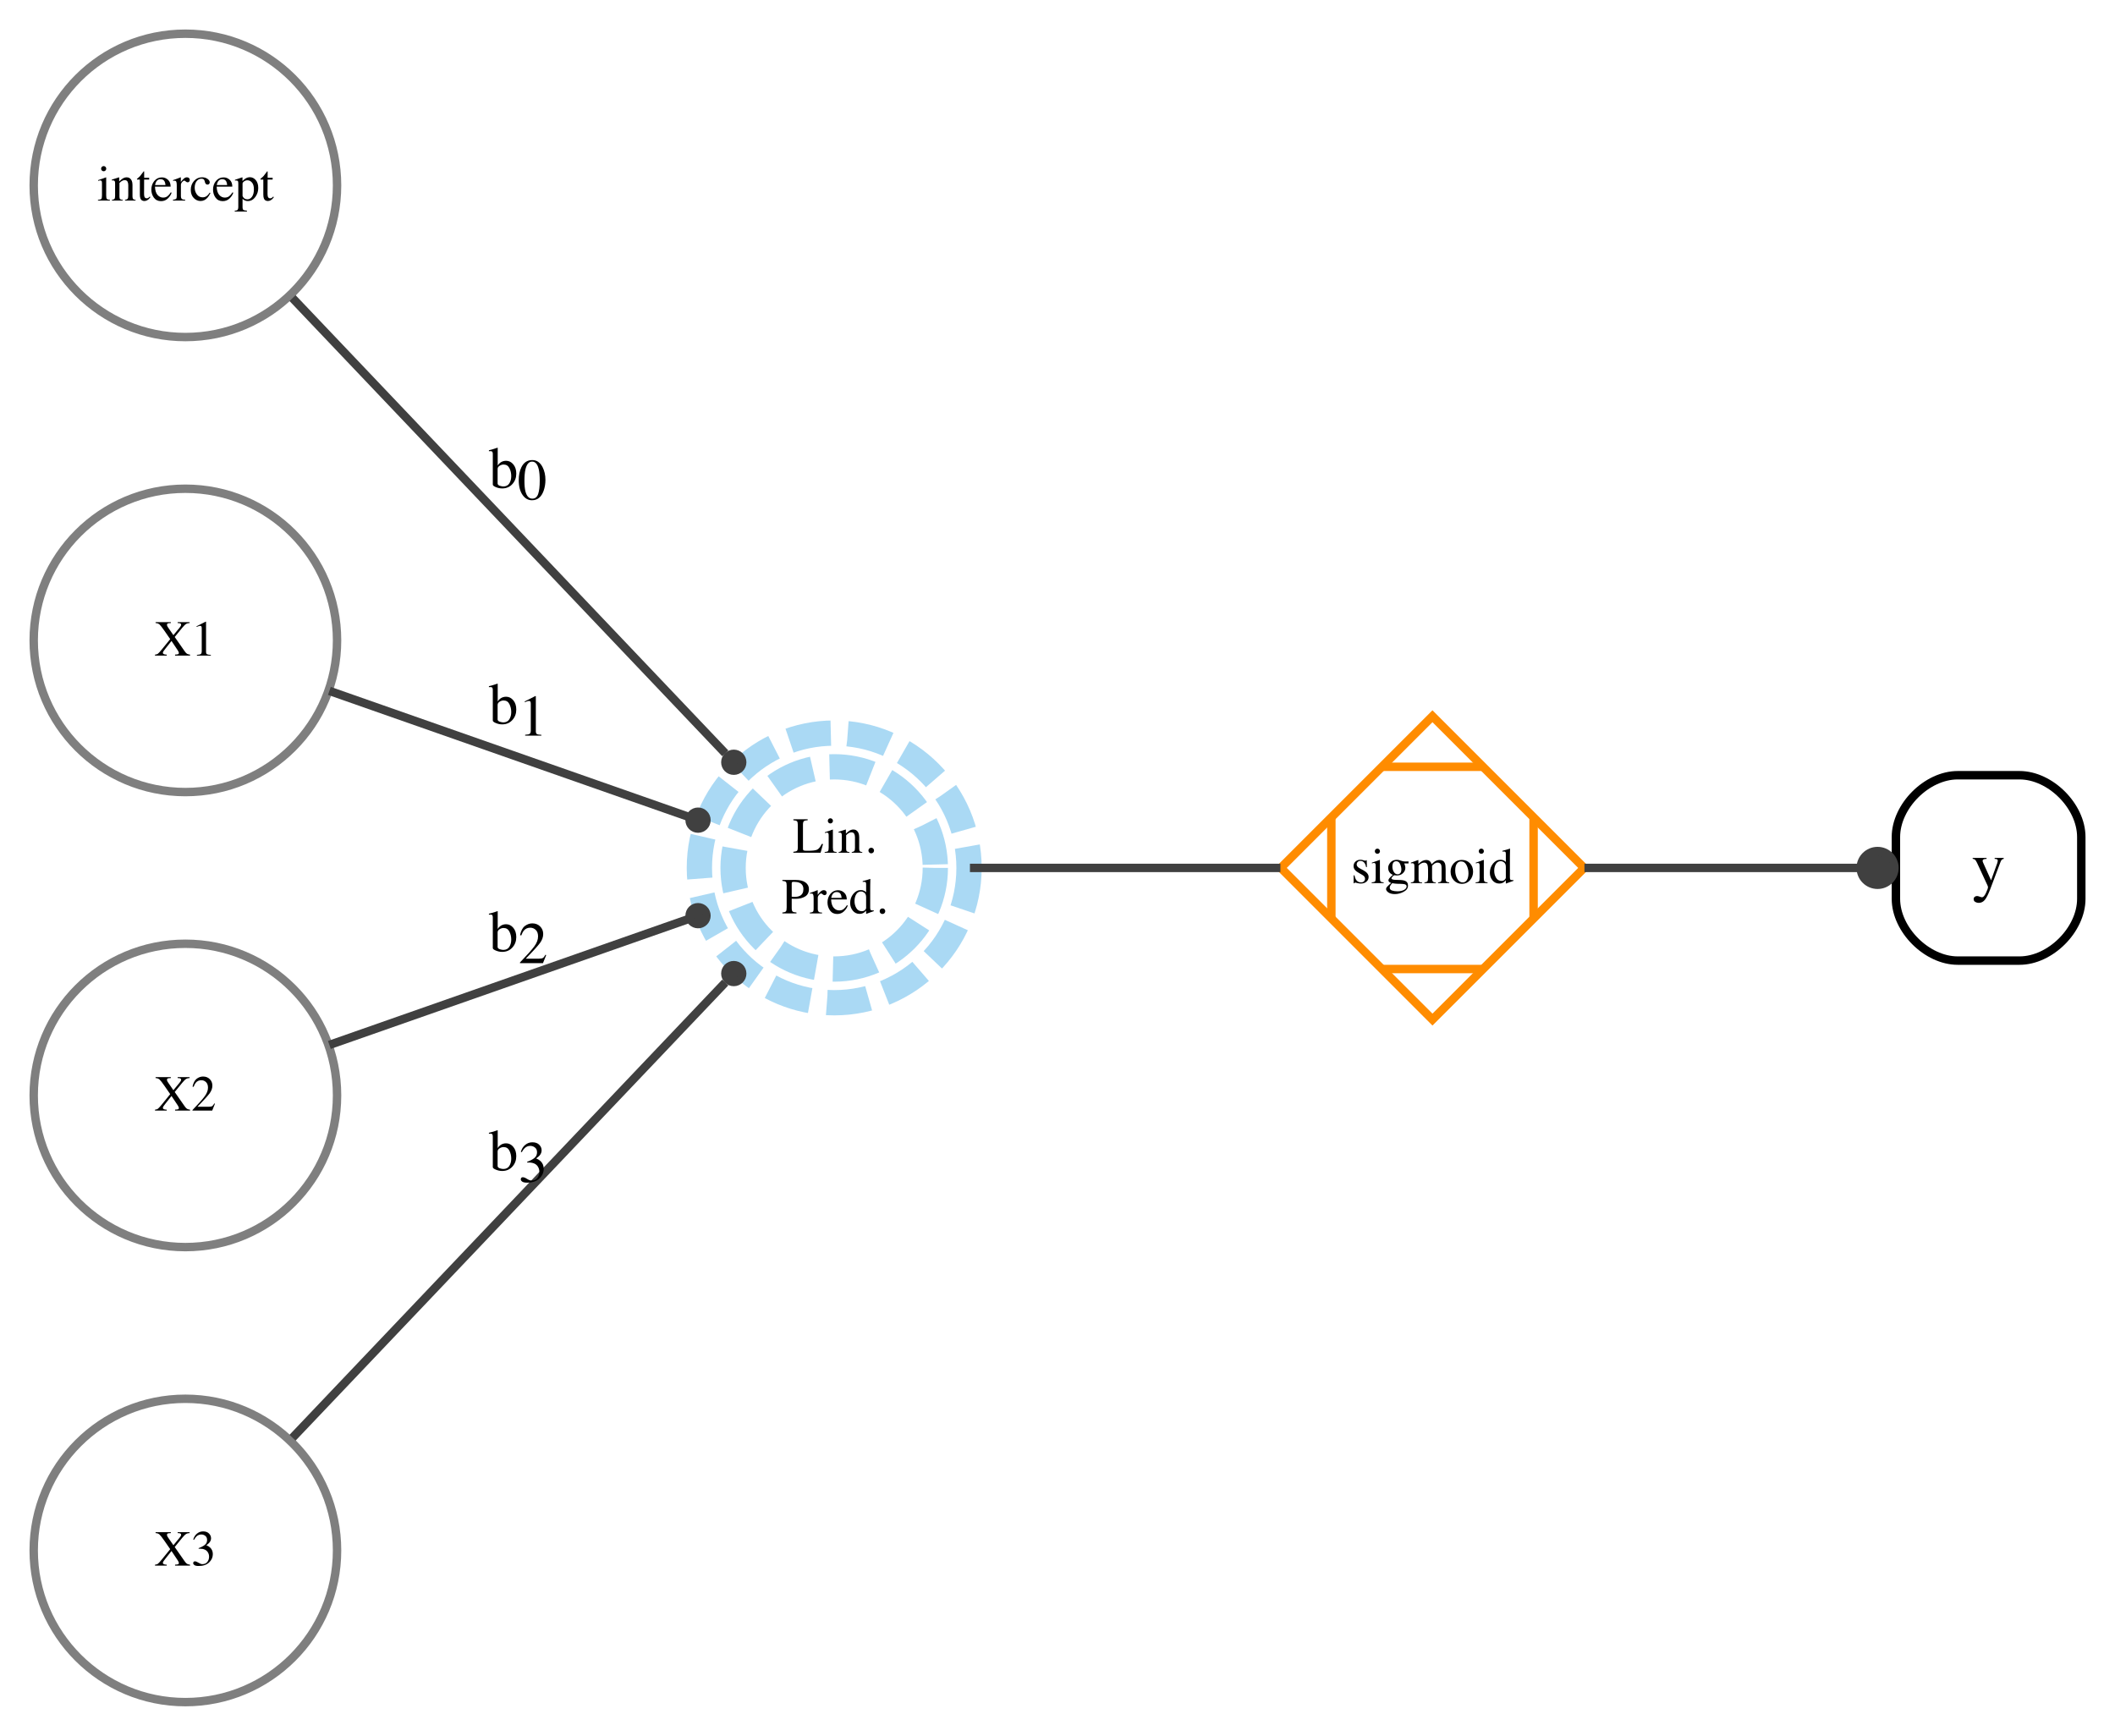 <?xml version="1.0" encoding="UTF-8"?>
<svg xmlns="http://www.w3.org/2000/svg" xmlns:xlink="http://www.w3.org/1999/xlink" width="251pt" height="206pt" viewBox="0 0 251 206" version="1.1">
<g id="surface41">
<path style="fill:none;stroke-width:1;stroke-linecap:butt;stroke-linejoin:miter;stroke:rgb(49.804%,49.804%,49.804%);stroke-opacity:1;stroke-miterlimit:4;" d="M 36 -180 C 36 -170.059 27.941 -162 18 -162 C 8.059 -162 0 -170.059 0 -180 C 0 -189.941 8.059 -198 18 -198 C 27.941 -198 36 -189.941 36 -180 Z M 36 -180 " transform="matrix(1,0,0,1,4,202)"/>
<path style=" stroke:none;fill-rule:nonzero;fill:rgb(0%,0%,0%);fill-opacity:1;" d="M 12 20.02 C 12 19.934 12.031 19.863 12.086 19.801 C 12.145 19.742 12.219 19.711 12.305 19.711 C 12.391 19.711 12.461 19.742 12.52 19.801 C 12.578 19.859 12.609 19.934 12.609 20.02 C 12.609 20.102 12.578 20.176 12.52 20.234 C 12.461 20.293 12.391 20.324 12.305 20.324 C 12.219 20.324 12.148 20.293 12.086 20.234 C 12.027 20.176 12 20.102 12 20.02 Z M 11.625 23.719 C 11.836 23.699 11.965 23.664 12.02 23.613 C 12.074 23.559 12.102 23.418 12.102 23.191 L 12.102 21.793 C 12.102 21.668 12.094 21.578 12.078 21.531 C 12.047 21.449 11.984 21.41 11.891 21.41 C 11.871 21.41 11.848 21.41 11.828 21.418 C 11.809 21.422 11.75 21.434 11.652 21.465 L 11.652 21.371 L 11.777 21.332 C 12.117 21.219 12.359 21.137 12.492 21.078 C 12.547 21.055 12.582 21.043 12.598 21.043 C 12.602 21.059 12.602 21.074 12.602 21.09 L 12.602 23.191 C 12.602 23.414 12.629 23.555 12.684 23.609 C 12.738 23.668 12.859 23.703 13.047 23.719 L 13.047 23.801 L 11.625 23.801 Z M 13.285 23.719 C 13.422 23.699 13.52 23.668 13.574 23.613 C 13.629 23.562 13.66 23.449 13.66 23.27 L 13.66 21.781 C 13.66 21.656 13.648 21.57 13.625 21.52 C 13.586 21.445 13.512 21.406 13.395 21.406 C 13.379 21.406 13.359 21.41 13.34 21.41 C 13.324 21.41 13.301 21.414 13.273 21.418 L 13.273 21.316 C 13.352 21.293 13.543 21.23 13.84 21.137 L 14.117 21.043 C 14.129 21.043 14.137 21.051 14.141 21.059 C 14.145 21.066 14.145 21.082 14.145 21.098 L 14.145 21.531 C 14.324 21.363 14.465 21.246 14.566 21.184 C 14.719 21.09 14.879 21.043 15.043 21.043 C 15.176 21.043 15.297 21.078 15.406 21.156 C 15.617 21.305 15.723 21.566 15.723 21.949 L 15.723 23.316 C 15.723 23.457 15.75 23.559 15.809 23.621 C 15.863 23.684 15.957 23.715 16.09 23.719 L 16.09 23.801 L 14.84 23.801 L 14.84 23.719 C 14.98 23.699 15.082 23.66 15.137 23.602 C 15.195 23.543 15.223 23.41 15.223 23.211 L 15.223 21.961 C 15.223 21.793 15.191 21.652 15.129 21.543 C 15.066 21.434 14.953 21.379 14.785 21.379 C 14.668 21.379 14.551 21.418 14.434 21.496 C 14.367 21.539 14.281 21.613 14.176 21.719 L 14.176 23.359 C 14.176 23.5 14.207 23.594 14.27 23.641 C 14.332 23.688 14.43 23.715 14.566 23.719 L 14.566 23.801 L 13.285 23.801 Z M 17.703 21.098 L 17.703 21.309 L 17.105 21.309 L 17.098 22.996 C 17.098 23.145 17.113 23.258 17.137 23.336 C 17.184 23.469 17.277 23.535 17.41 23.535 C 17.48 23.535 17.543 23.52 17.594 23.488 C 17.645 23.453 17.707 23.402 17.773 23.328 L 17.848 23.395 L 17.785 23.48 C 17.684 23.617 17.574 23.715 17.461 23.77 C 17.348 23.828 17.238 23.855 17.133 23.855 C 16.902 23.855 16.746 23.754 16.664 23.551 C 16.621 23.438 16.598 23.285 16.598 23.086 L 16.598 21.309 L 16.277 21.309 C 16.27 21.305 16.262 21.301 16.258 21.293 C 16.254 21.285 16.25 21.277 16.25 21.27 C 16.25 21.25 16.254 21.234 16.262 21.223 C 16.27 21.215 16.301 21.188 16.348 21.148 C 16.48 21.039 16.578 20.949 16.637 20.879 C 16.695 20.809 16.836 20.625 17.059 20.328 C 17.082 20.328 17.098 20.332 17.102 20.336 C 17.105 20.34 17.109 20.355 17.109 20.379 L 17.109 21.098 Z M 19.219 21.051 C 19.492 21.051 19.734 21.148 19.941 21.34 C 20.148 21.527 20.25 21.801 20.25 22.148 L 18.391 22.148 C 18.41 22.602 18.516 22.934 18.699 23.137 C 18.883 23.344 19.105 23.449 19.359 23.449 C 19.562 23.449 19.734 23.395 19.875 23.289 C 20.016 23.18 20.148 23.027 20.266 22.832 L 20.367 22.867 C 20.289 23.113 20.141 23.344 19.918 23.555 C 19.699 23.766 19.43 23.871 19.113 23.871 C 18.746 23.871 18.461 23.73 18.262 23.457 C 18.062 23.18 17.961 22.859 17.961 22.496 C 17.961 22.105 18.078 21.766 18.309 21.48 C 18.543 21.195 18.844 21.051 19.219 21.051 Z M 19.047 21.266 C 18.824 21.266 18.656 21.363 18.539 21.562 C 18.477 21.668 18.43 21.801 18.402 21.961 L 19.641 21.961 C 19.617 21.766 19.582 21.621 19.527 21.523 C 19.434 21.352 19.273 21.266 19.047 21.266 Z M 20.531 23.703 C 20.711 23.688 20.828 23.656 20.887 23.609 C 20.945 23.562 20.977 23.457 20.977 23.301 L 20.977 21.98 C 20.977 21.789 20.957 21.648 20.922 21.566 C 20.887 21.484 20.82 21.441 20.723 21.441 C 20.703 21.441 20.68 21.445 20.645 21.449 C 20.613 21.453 20.582 21.461 20.543 21.469 L 20.543 21.371 C 20.656 21.332 20.77 21.293 20.887 21.254 C 21.004 21.211 21.086 21.184 21.129 21.164 C 21.227 21.129 21.328 21.086 21.434 21.039 C 21.445 21.039 21.453 21.043 21.457 21.051 C 21.461 21.062 21.461 21.082 21.461 21.113 L 21.461 21.594 C 21.586 21.422 21.707 21.285 21.824 21.188 C 21.941 21.09 22.059 21.043 22.184 21.043 C 22.285 21.043 22.367 21.07 22.43 21.129 C 22.492 21.191 22.523 21.266 22.523 21.355 C 22.523 21.434 22.5 21.504 22.449 21.559 C 22.402 21.613 22.344 21.637 22.27 21.637 C 22.195 21.637 22.121 21.605 22.047 21.535 C 21.973 21.469 21.91 21.434 21.871 21.434 C 21.801 21.434 21.715 21.488 21.617 21.598 C 21.52 21.707 21.469 21.824 21.469 21.941 L 21.469 23.262 C 21.469 23.43 21.508 23.547 21.586 23.613 C 21.664 23.676 21.793 23.707 21.973 23.703 L 21.973 23.801 L 20.531 23.801 Z M 23.996 21.039 C 24.238 21.039 24.449 21.102 24.625 21.227 C 24.801 21.352 24.891 21.492 24.891 21.641 C 24.891 21.707 24.871 21.766 24.824 21.82 C 24.777 21.879 24.711 21.906 24.617 21.906 C 24.547 21.906 24.488 21.883 24.438 21.836 C 24.387 21.789 24.348 21.719 24.324 21.629 L 24.289 21.488 C 24.262 21.387 24.219 21.312 24.156 21.27 C 24.09 21.23 24.008 21.207 23.902 21.207 C 23.68 21.207 23.492 21.305 23.336 21.5 C 23.184 21.695 23.105 21.953 23.105 22.273 C 23.105 22.57 23.191 22.832 23.359 23.066 C 23.527 23.301 23.758 23.418 24.043 23.418 C 24.246 23.418 24.43 23.355 24.586 23.223 C 24.676 23.145 24.777 23.023 24.891 22.855 L 24.973 22.906 C 24.863 23.141 24.746 23.328 24.621 23.465 C 24.387 23.727 24.113 23.855 23.801 23.855 C 23.496 23.855 23.227 23.738 22.992 23.496 C 22.758 23.254 22.641 22.93 22.641 22.52 C 22.641 22.113 22.77 21.766 23.027 21.473 C 23.281 21.184 23.605 21.039 23.996 21.039 Z M 26.539 21.051 C 26.812 21.051 27.055 21.148 27.262 21.34 C 27.469 21.527 27.57 21.801 27.57 22.148 L 25.711 22.148 C 25.73 22.602 25.836 22.934 26.02 23.137 C 26.203 23.344 26.426 23.449 26.68 23.449 C 26.883 23.449 27.055 23.395 27.195 23.289 C 27.336 23.18 27.469 23.027 27.586 22.832 L 27.688 22.867 C 27.609 23.113 27.461 23.344 27.238 23.555 C 27.02 23.766 26.75 23.871 26.434 23.871 C 26.066 23.871 25.781 23.73 25.582 23.457 C 25.383 23.18 25.281 22.859 25.281 22.496 C 25.281 22.105 25.398 21.766 25.629 21.48 C 25.863 21.195 26.164 21.051 26.539 21.051 Z M 26.367 21.266 C 26.145 21.266 25.977 21.363 25.859 21.562 C 25.797 21.668 25.75 21.801 25.723 21.961 L 26.961 21.961 C 26.938 21.766 26.902 21.621 26.848 21.523 C 26.754 21.352 26.594 21.266 26.367 21.266 Z M 28.785 23.262 C 28.836 23.395 28.914 23.492 29.012 23.559 C 29.113 23.625 29.234 23.656 29.367 23.656 C 29.578 23.656 29.762 23.551 29.91 23.344 C 30.059 23.133 30.133 22.84 30.133 22.465 C 30.133 22.105 30.055 21.836 29.902 21.66 C 29.746 21.48 29.566 21.395 29.359 21.395 C 29.215 21.395 29.086 21.438 28.965 21.527 C 28.844 21.613 28.785 21.703 28.785 21.789 Z M 27.855 25.012 C 28.039 25 28.156 24.961 28.203 24.895 C 28.254 24.828 28.281 24.723 28.281 24.582 L 28.281 21.77 C 28.281 21.621 28.262 21.523 28.227 21.48 C 28.188 21.441 28.121 21.418 28.023 21.418 C 28 21.418 27.98 21.418 27.961 21.422 C 27.941 21.426 27.914 21.426 27.883 21.434 L 27.883 21.336 L 28.16 21.246 C 28.168 21.246 28.367 21.176 28.75 21.043 C 28.758 21.043 28.766 21.047 28.77 21.059 C 28.773 21.066 28.777 21.074 28.777 21.09 L 28.777 21.484 C 28.906 21.355 29.02 21.258 29.117 21.195 C 29.293 21.086 29.473 21.031 29.66 21.031 C 29.93 21.031 30.16 21.148 30.355 21.375 C 30.551 21.605 30.648 21.918 30.648 22.316 C 30.648 22.707 30.531 23.062 30.297 23.383 C 30.062 23.699 29.77 23.859 29.414 23.859 C 29.305 23.859 29.211 23.848 29.133 23.816 C 29.008 23.777 28.891 23.703 28.785 23.594 L 28.785 24.551 C 28.785 24.746 28.82 24.871 28.883 24.914 C 28.945 24.957 29.086 24.988 29.305 25.004 L 29.305 25.105 L 27.855 25.105 Z M 32.355 21.098 L 32.355 21.309 L 31.758 21.309 L 31.75 22.996 C 31.75 23.145 31.766 23.258 31.789 23.336 C 31.836 23.469 31.93 23.535 32.062 23.535 C 32.133 23.535 32.195 23.52 32.246 23.488 C 32.297 23.453 32.359 23.402 32.426 23.328 L 32.5 23.395 L 32.438 23.48 C 32.336 23.617 32.227 23.715 32.113 23.77 C 32 23.828 31.891 23.855 31.785 23.855 C 31.555 23.855 31.398 23.754 31.316 23.551 C 31.273 23.438 31.25 23.285 31.25 23.086 L 31.25 21.309 L 30.93 21.309 C 30.922 21.305 30.914 21.301 30.91 21.293 C 30.906 21.285 30.902 21.277 30.902 21.27 C 30.902 21.25 30.906 21.234 30.914 21.223 C 30.922 21.215 30.953 21.188 31 21.148 C 31.133 21.039 31.23 20.949 31.289 20.879 C 31.348 20.809 31.488 20.625 31.711 20.328 C 31.734 20.328 31.75 20.332 31.754 20.336 C 31.758 20.34 31.762 20.355 31.762 20.379 L 31.762 21.098 Z M 11.508 19.301 "/>
<path style="fill:none;stroke-width:3;stroke-linecap:butt;stroke-linejoin:miter;stroke:rgb(33.725%,70.588%,91.373%);stroke-opacity:0.502;stroke-dasharray:5,2;stroke-miterlimit:4;" d="M 107 -99 C 107 -92.371 101.629 -87 95 -87 C 88.371 -87 83 -92.371 83 -99 C 83 -105.629 88.371 -111 95 -111 C 101.629 -111 107 -105.629 107 -99 Z M 107 -99 " transform="matrix(1,0,0,1,4,202)"/>
<path style="fill:none;stroke-width:3;stroke-linecap:butt;stroke-linejoin:miter;stroke:rgb(33.725%,70.588%,91.373%);stroke-opacity:0.502;stroke-dasharray:5,2;stroke-miterlimit:4;" d="M 111 -99 C 111 -90.164 103.836 -83 95 -83 C 86.164 -83 79 -90.164 79 -99 C 79 -107.836 86.164 -115 95 -115 C 103.836 -115 111 -107.836 111 -99 Z M 111 -99 " transform="matrix(1,0,0,1,4,202)"/>
<path style=" stroke:none;fill-rule:nonzero;fill:rgb(0%,0%,0%);fill-opacity:1;" d="M 94.152 101.09 C 94.375 101.066 94.516 101.027 94.582 100.973 C 94.648 100.918 94.68 100.777 94.68 100.551 L 94.68 97.879 C 94.68 97.668 94.648 97.527 94.586 97.461 C 94.52 97.395 94.375 97.355 94.152 97.34 L 94.152 97.23 L 95.852 97.23 L 95.852 97.34 C 95.629 97.352 95.48 97.387 95.406 97.449 C 95.332 97.512 95.293 97.641 95.293 97.84 L 95.293 100.723 C 95.293 100.789 95.305 100.84 95.328 100.879 C 95.352 100.918 95.398 100.941 95.477 100.949 C 95.52 100.957 95.566 100.961 95.617 100.961 C 95.668 100.965 95.758 100.965 95.898 100.965 C 96.43 100.965 96.789 100.922 96.977 100.832 C 97.164 100.746 97.348 100.52 97.523 100.16 L 97.676 100.16 L 97.383 101.199 L 94.152 101.199 Z M 98.242 97.418 C 98.242 97.332 98.273 97.262 98.328 97.199 C 98.387 97.141 98.461 97.109 98.547 97.109 C 98.633 97.109 98.703 97.141 98.762 97.199 C 98.82 97.258 98.852 97.332 98.852 97.418 C 98.852 97.5 98.82 97.574 98.762 97.633 C 98.703 97.691 98.633 97.723 98.547 97.723 C 98.461 97.723 98.391 97.691 98.328 97.633 C 98.27 97.574 98.242 97.5 98.242 97.418 Z M 97.867 101.117 C 98.078 101.098 98.207 101.062 98.262 101.012 C 98.316 100.957 98.344 100.816 98.344 100.59 L 98.344 99.191 C 98.344 99.066 98.336 98.977 98.32 98.93 C 98.289 98.848 98.227 98.809 98.133 98.809 C 98.113 98.809 98.09 98.809 98.07 98.816 C 98.051 98.82 97.992 98.832 97.895 98.863 L 97.895 98.77 L 98.02 98.73 C 98.359 98.617 98.602 98.535 98.734 98.477 C 98.789 98.453 98.824 98.441 98.84 98.441 C 98.844 98.457 98.844 98.473 98.844 98.488 L 98.844 100.59 C 98.844 100.812 98.871 100.953 98.926 101.008 C 98.98 101.066 99.102 101.102 99.289 101.117 L 99.289 101.199 L 97.867 101.199 Z M 99.527 101.117 C 99.664 101.098 99.762 101.066 99.816 101.012 C 99.871 100.961 99.902 100.848 99.902 100.668 L 99.902 99.18 C 99.902 99.055 99.891 98.969 99.867 98.918 C 99.828 98.844 99.754 98.805 99.637 98.805 C 99.621 98.805 99.602 98.809 99.582 98.809 C 99.566 98.809 99.543 98.812 99.516 98.816 L 99.516 98.715 C 99.594 98.691 99.785 98.629 100.082 98.535 L 100.359 98.441 C 100.371 98.441 100.379 98.449 100.383 98.457 C 100.387 98.465 100.387 98.48 100.387 98.496 L 100.387 98.93 C 100.566 98.762 100.707 98.645 100.809 98.582 C 100.961 98.488 101.121 98.441 101.285 98.441 C 101.418 98.441 101.539 98.477 101.648 98.555 C 101.859 98.703 101.965 98.965 101.965 99.348 L 101.965 100.715 C 101.965 100.855 101.992 100.957 102.051 101.02 C 102.105 101.082 102.199 101.113 102.332 101.117 L 102.332 101.199 L 101.082 101.199 L 101.082 101.117 C 101.223 101.098 101.324 101.059 101.379 101 C 101.438 100.941 101.465 100.809 101.465 100.609 L 101.465 99.359 C 101.465 99.191 101.434 99.051 101.371 98.941 C 101.309 98.832 101.195 98.777 101.027 98.777 C 100.91 98.777 100.793 98.816 100.676 98.895 C 100.609 98.938 100.523 99.012 100.418 99.117 L 100.418 100.758 C 100.418 100.898 100.449 100.992 100.512 101.039 C 100.574 101.086 100.672 101.113 100.809 101.117 L 100.809 101.199 L 99.527 101.199 Z M 103.395 101.27 C 103.301 101.27 103.223 101.238 103.16 101.172 C 103.094 101.105 103.062 101.027 103.062 100.934 C 103.062 100.844 103.094 100.766 103.16 100.699 C 103.227 100.637 103.305 100.605 103.395 100.605 C 103.488 100.605 103.566 100.637 103.629 100.699 C 103.695 100.766 103.727 100.844 103.727 100.934 C 103.727 101.027 103.695 101.105 103.633 101.172 C 103.57 101.238 103.488 101.27 103.395 101.27 Z M 94.086 96.699 "/>
<path style=" stroke:none;fill-rule:nonzero;fill:rgb(0%,0%,0%);fill-opacity:1;" d="M 95.344 105.52 C 95.344 105.152 95.188 104.898 94.871 104.762 C 94.703 104.688 94.484 104.652 94.227 104.652 C 94.102 104.652 94.027 104.664 94 104.688 C 93.973 104.711 93.957 104.766 93.957 104.852 L 93.957 106.414 C 94.062 106.426 94.133 106.43 94.168 106.434 C 94.203 106.434 94.234 106.438 94.266 106.438 C 94.539 106.438 94.758 106.398 94.914 106.32 C 95.203 106.176 95.344 105.91 95.344 105.52 Z M 92.848 108.289 C 93.074 108.27 93.219 108.223 93.273 108.152 C 93.332 108.086 93.359 107.926 93.359 107.68 L 93.359 105.078 C 93.359 104.871 93.328 104.734 93.266 104.664 C 93.203 104.598 93.062 104.559 92.848 104.539 L 92.848 104.43 L 94.43 104.43 C 94.938 104.43 95.324 104.527 95.594 104.727 C 95.863 104.922 96 105.18 96 105.504 C 96 105.914 95.852 106.207 95.551 106.391 C 95.25 106.574 94.879 106.668 94.43 106.668 C 94.363 106.668 94.281 106.664 94.18 106.664 C 94.078 106.66 94.008 106.656 93.957 106.656 L 93.957 107.75 C 93.957 107.977 93.992 108.117 94.062 108.176 C 94.133 108.234 94.285 108.273 94.523 108.289 L 94.523 108.398 L 92.848 108.398 Z M 96.113 108.301 C 96.293 108.285 96.41 108.254 96.469 108.207 C 96.527 108.16 96.559 108.055 96.559 107.898 L 96.559 106.578 C 96.559 106.387 96.539 106.246 96.504 106.164 C 96.469 106.082 96.402 106.039 96.305 106.039 C 96.285 106.039 96.262 106.043 96.227 106.047 C 96.195 106.051 96.164 106.059 96.125 106.066 L 96.125 105.969 C 96.238 105.93 96.352 105.891 96.469 105.852 C 96.586 105.809 96.668 105.781 96.711 105.762 C 96.809 105.727 96.91 105.684 97.016 105.637 C 97.027 105.637 97.035 105.641 97.039 105.648 C 97.043 105.66 97.043 105.68 97.043 105.711 L 97.043 106.191 C 97.168 106.02 97.289 105.883 97.406 105.785 C 97.523 105.688 97.641 105.641 97.766 105.641 C 97.867 105.641 97.949 105.668 98.012 105.727 C 98.074 105.789 98.105 105.863 98.105 105.953 C 98.105 106.031 98.082 106.102 98.031 106.156 C 97.984 106.211 97.926 106.234 97.852 106.234 C 97.777 106.234 97.703 106.203 97.629 106.133 C 97.555 106.066 97.492 106.031 97.453 106.031 C 97.383 106.031 97.297 106.086 97.199 106.195 C 97.102 106.305 97.051 106.422 97.051 106.539 L 97.051 107.859 C 97.051 108.027 97.09 108.145 97.168 108.211 C 97.246 108.273 97.375 108.305 97.555 108.301 L 97.555 108.398 L 96.113 108.398 Z M 99.461 105.648 C 99.734 105.648 99.977 105.746 100.184 105.938 C 100.391 106.125 100.492 106.398 100.492 106.746 L 98.633 106.746 C 98.652 107.199 98.758 107.531 98.941 107.734 C 99.125 107.941 99.348 108.047 99.602 108.047 C 99.805 108.047 99.977 107.992 100.117 107.887 C 100.258 107.777 100.391 107.625 100.508 107.43 L 100.609 107.465 C 100.531 107.711 100.383 107.941 100.16 108.152 C 99.941 108.363 99.672 108.469 99.355 108.469 C 98.988 108.469 98.703 108.328 98.504 108.055 C 98.305 107.777 98.203 107.457 98.203 107.094 C 98.203 106.703 98.32 106.363 98.551 106.078 C 98.785 105.793 99.086 105.648 99.461 105.648 Z M 99.289 105.863 C 99.066 105.863 98.898 105.961 98.781 106.16 C 98.719 106.266 98.672 106.398 98.645 106.559 L 99.883 106.559 C 99.859 106.363 99.824 106.219 99.77 106.121 C 99.676 105.949 99.516 105.863 99.289 105.863 Z M 102.172 105.629 C 102.312 105.629 102.445 105.66 102.562 105.723 C 102.641 105.766 102.719 105.82 102.789 105.895 L 102.789 104.961 C 102.789 104.844 102.777 104.762 102.75 104.715 C 102.723 104.672 102.66 104.648 102.562 104.648 C 102.539 104.648 102.516 104.648 102.5 104.652 C 102.48 104.652 102.441 104.656 102.383 104.664 L 102.383 104.566 L 102.621 104.504 C 102.711 104.48 102.797 104.457 102.887 104.43 C 102.973 104.406 103.051 104.383 103.117 104.359 C 103.148 104.348 103.199 104.328 103.273 104.305 L 103.289 104.309 L 103.285 104.617 C 103.281 104.727 103.281 104.844 103.277 104.961 C 103.277 105.078 103.273 105.195 103.273 105.312 L 103.27 107.703 C 103.27 107.832 103.285 107.922 103.316 107.969 C 103.348 108.02 103.43 108.047 103.566 108.047 C 103.586 108.047 103.609 108.047 103.629 108.047 C 103.652 108.047 103.672 108.043 103.695 108.039 L 103.695 108.133 C 103.684 108.137 103.539 108.188 103.27 108.281 L 102.809 108.453 L 102.789 108.43 L 102.789 108.066 C 102.68 108.188 102.586 108.273 102.504 108.32 C 102.363 108.41 102.195 108.453 102.008 108.453 C 101.676 108.453 101.41 108.324 101.203 108.07 C 100.996 107.812 100.895 107.516 100.895 107.176 C 100.895 106.754 101.016 106.391 101.266 106.086 C 101.512 105.781 101.812 105.629 102.172 105.629 Z M 102.281 108.137 C 102.434 108.137 102.555 108.094 102.648 108.004 C 102.742 107.914 102.789 107.828 102.789 107.75 L 102.789 106.492 C 102.789 106.238 102.723 106.059 102.586 105.953 C 102.449 105.848 102.316 105.797 102.188 105.797 C 101.941 105.797 101.75 105.906 101.613 106.125 C 101.477 106.344 101.41 106.609 101.41 106.93 C 101.41 107.242 101.48 107.523 101.629 107.77 C 101.773 108.016 101.992 108.137 102.281 108.137 Z M 104.727 108.469 C 104.633 108.469 104.555 108.438 104.492 108.371 C 104.426 108.305 104.395 108.227 104.395 108.133 C 104.395 108.043 104.426 107.965 104.492 107.898 C 104.559 107.836 104.637 107.805 104.727 107.805 C 104.82 107.805 104.898 107.836 104.961 107.898 C 105.027 107.965 105.059 108.043 105.059 108.133 C 105.059 108.227 105.027 108.305 104.965 108.371 C 104.902 108.438 104.82 108.469 104.727 108.469 Z M 92.75 103.898 "/>
<path style="fill:none;stroke-width:1;stroke-linecap:butt;stroke-linejoin:miter;stroke:rgb(25.098%,25.098%,25.098%);stroke-opacity:1;stroke-miterlimit:4;" d="M 30.715 -166.625 C 44.918 -151.684 67.781 -127.633 82.07 -112.602 " transform="matrix(1,0,0,1,4,202)"/>
<path style="fill-rule:nonzero;fill:rgb(25.098%,25.098%,25.098%);fill-opacity:1;stroke-width:1;stroke-linecap:butt;stroke-linejoin:miter;stroke:rgb(25.098%,25.098%,25.098%);stroke-opacity:1;stroke-miterlimit:4;" d="M 84.082 -111.539 C 84.082 -110.984 83.633 -110.539 83.082 -110.539 C 82.527 -110.539 82.082 -110.984 82.082 -111.539 C 82.082 -112.09 82.527 -112.539 83.082 -112.539 C 83.633 -112.539 84.082 -112.09 84.082 -111.539 Z M 84.082 -111.539 " transform="matrix(1,0,0,1,4,202)"/>
<path style=" stroke:none;fill-rule:nonzero;fill:rgb(0%,0%,0%);fill-opacity:1;" d="M 58.023 53.551 L 58.023 53.434 C 58.285 53.375 58.516 53.309 58.727 53.234 C 58.934 53.164 59.043 53.125 59.059 53.125 C 59.062 53.141 59.066 53.156 59.066 53.168 L 59.066 55.25 C 59.125 55.141 59.215 55.035 59.332 54.938 C 59.543 54.766 59.785 54.684 60.059 54.684 C 60.395 54.684 60.68 54.824 60.914 55.105 C 61.152 55.387 61.27 55.754 61.27 56.207 C 61.27 56.691 61.117 57.102 60.809 57.445 C 60.5 57.789 60.098 57.965 59.598 57.965 C 59.344 57.965 59.094 57.914 58.852 57.812 C 58.609 57.711 58.484 57.613 58.484 57.512 L 58.484 53.898 C 58.484 53.766 58.469 53.672 58.43 53.617 C 58.395 53.562 58.309 53.535 58.18 53.535 Z M 59.055 57.398 C 59.074 57.516 59.164 57.602 59.32 57.652 C 59.477 57.703 59.613 57.73 59.734 57.73 C 60.051 57.73 60.289 57.609 60.441 57.371 C 60.594 57.133 60.672 56.844 60.672 56.504 C 60.672 56.164 60.602 55.852 60.457 55.562 C 60.312 55.273 60.082 55.129 59.762 55.129 C 59.598 55.129 59.441 55.18 59.285 55.277 C 59.129 55.379 59.055 55.504 59.055 55.656 Z M 58 52.648 "/>
<path style=" stroke:none;fill-rule:nonzero;fill:rgb(0%,0%,0%);fill-opacity:1;" d="M 63.176 59.176 C 63.512 59.176 63.738 58.992 63.867 58.625 C 63.992 58.258 64.055 57.727 64.055 57.031 C 64.055 56.477 64.016 56.035 63.941 55.707 C 63.801 55.09 63.535 54.781 63.148 54.781 C 62.762 54.781 62.496 55.098 62.352 55.73 C 62.277 56.07 62.238 56.516 62.238 57.066 C 62.238 57.582 62.277 57.996 62.355 58.305 C 62.5 58.883 62.773 59.176 63.176 59.176 Z M 63.164 54.598 C 63.688 54.598 64.094 54.871 64.383 55.422 C 64.613 55.867 64.73 56.375 64.73 56.953 C 64.73 57.406 64.66 57.832 64.52 58.234 C 64.25 58.988 63.789 59.367 63.133 59.367 C 62.684 59.367 62.316 59.16 62.027 58.754 C 61.719 58.32 61.562 57.727 61.562 56.98 C 61.562 56.391 61.664 55.887 61.871 55.461 C 62.152 54.887 62.582 54.598 63.164 54.598 Z M 61.5 54.051 "/>
<path style="fill:none;stroke-width:1;stroke-linecap:butt;stroke-linejoin:miter;stroke:rgb(49.804%,49.804%,49.804%);stroke-opacity:1;stroke-miterlimit:4;" d="M 36 -126 C 36 -116.059 27.941 -108 18 -108 C 8.059 -108 0 -116.059 0 -126 C 0 -135.941 8.059 -144 18 -144 C 27.941 -144 36 -135.941 36 -126 Z M 36 -126 " transform="matrix(1,0,0,1,4,202)"/>
<path style=" stroke:none;fill-rule:nonzero;fill:rgb(0%,0%,0%);fill-opacity:1;" d="M 18.395 77.691 C 18.555 77.676 18.68 77.633 18.762 77.562 C 18.848 77.496 19.012 77.309 19.262 77.004 L 20.199 75.848 L 19.535 74.887 C 19.246 74.469 19.043 74.211 18.93 74.109 C 18.812 74.004 18.656 73.949 18.465 73.941 L 18.465 73.832 L 20.273 73.832 L 20.273 73.941 C 20.102 73.949 19.988 73.961 19.934 73.977 C 19.855 74.004 19.816 74.059 19.816 74.145 C 19.816 74.199 19.832 74.266 19.871 74.34 C 19.891 74.379 19.918 74.426 19.957 74.477 L 20.578 75.379 L 21.262 74.551 C 21.363 74.434 21.43 74.336 21.465 74.266 C 21.484 74.223 21.496 74.184 21.496 74.148 C 21.496 74.059 21.453 74 21.367 73.973 C 21.316 73.953 21.219 73.945 21.082 73.941 L 21.082 73.832 L 22.504 73.832 L 22.504 73.941 C 22.344 73.945 22.219 73.973 22.133 74.02 C 21.992 74.094 21.82 74.258 21.617 74.512 L 20.734 75.594 L 21.887 77.246 C 22.008 77.426 22.113 77.539 22.191 77.586 C 22.273 77.633 22.395 77.668 22.555 77.691 L 22.555 77.801 L 20.777 77.801 L 20.777 77.684 C 20.945 77.68 21.062 77.664 21.133 77.641 C 21.199 77.613 21.23 77.566 21.23 77.492 C 21.23 77.43 21.188 77.328 21.098 77.184 C 21.008 77.039 20.758 76.668 20.352 76.066 L 19.641 76.965 C 19.539 77.094 19.465 77.191 19.426 77.25 C 19.359 77.348 19.328 77.418 19.328 77.465 C 19.328 77.551 19.379 77.609 19.48 77.645 C 19.543 77.668 19.645 77.684 19.789 77.691 L 19.789 77.801 L 18.395 77.801 Z M 24.438 73.777 C 24.445 73.785 24.453 73.793 24.453 73.797 C 24.453 73.801 24.453 73.812 24.453 73.832 L 24.453 77.359 C 24.453 77.508 24.492 77.605 24.574 77.645 C 24.656 77.688 24.805 77.711 25.023 77.719 L 25.023 77.801 L 23.371 77.801 L 23.371 77.715 C 23.605 77.703 23.762 77.668 23.832 77.617 C 23.906 77.562 23.941 77.449 23.941 77.273 L 23.941 74.559 C 23.941 74.465 23.93 74.395 23.906 74.348 C 23.883 74.297 23.832 74.273 23.754 74.273 C 23.703 74.273 23.637 74.289 23.555 74.316 C 23.477 74.344 23.398 74.375 23.328 74.406 L 23.328 74.324 L 24.406 73.777 Z M 18.332 73.301 "/>
<path style="fill:none;stroke-width:1;stroke-linecap:butt;stroke-linejoin:miter;stroke:rgb(25.098%,25.098%,25.098%);stroke-opacity:1;stroke-miterlimit:4;" d="M 35.09 -120.008 C 47.738 -115.574 64.906 -109.551 77.625 -105.094 " transform="matrix(1,0,0,1,4,202)"/>
<path style="fill-rule:nonzero;fill:rgb(25.098%,25.098%,25.098%);fill-opacity:1;stroke-width:1;stroke-linecap:butt;stroke-linejoin:miter;stroke:rgb(25.098%,25.098%,25.098%);stroke-opacity:1;stroke-miterlimit:4;" d="M 79.84 -104.668 C 79.84 -104.113 79.395 -103.668 78.84 -103.668 C 78.289 -103.668 77.84 -104.113 77.84 -104.668 C 77.84 -105.219 78.289 -105.668 78.84 -105.668 C 79.395 -105.668 79.84 -105.219 79.84 -104.668 Z M 79.84 -104.668 " transform="matrix(1,0,0,1,4,202)"/>
<path style=" stroke:none;fill-rule:nonzero;fill:rgb(0%,0%,0%);fill-opacity:1;" d="M 58.023 81.551 L 58.023 81.434 C 58.285 81.375 58.516 81.309 58.727 81.234 C 58.934 81.164 59.043 81.125 59.059 81.125 C 59.062 81.141 59.066 81.156 59.066 81.168 L 59.066 83.25 C 59.125 83.141 59.215 83.035 59.332 82.938 C 59.543 82.766 59.785 82.684 60.059 82.684 C 60.395 82.684 60.68 82.824 60.914 83.105 C 61.152 83.387 61.27 83.754 61.27 84.207 C 61.27 84.691 61.117 85.102 60.809 85.445 C 60.5 85.789 60.098 85.965 59.598 85.965 C 59.344 85.965 59.094 85.914 58.852 85.812 C 58.609 85.711 58.484 85.613 58.484 85.512 L 58.484 81.898 C 58.484 81.766 58.469 81.672 58.43 81.617 C 58.395 81.562 58.309 81.535 58.18 81.535 Z M 59.055 85.398 C 59.074 85.516 59.164 85.602 59.32 85.652 C 59.477 85.703 59.613 85.73 59.734 85.73 C 60.051 85.73 60.289 85.609 60.441 85.371 C 60.594 85.133 60.672 84.844 60.672 84.504 C 60.672 84.164 60.602 83.852 60.457 83.562 C 60.312 83.273 60.082 83.129 59.762 83.129 C 59.598 83.129 59.441 83.18 59.285 83.277 C 59.129 83.379 59.055 83.504 59.055 83.656 Z M 58 80.648 "/>
<path style=" stroke:none;fill-rule:nonzero;fill:rgb(0%,0%,0%);fill-opacity:1;" d="M 63.57 82.605 C 63.578 82.617 63.586 82.625 63.586 82.629 C 63.586 82.637 63.59 82.648 63.59 82.668 L 63.59 86.785 C 63.59 86.961 63.637 87.07 63.727 87.121 C 63.82 87.168 63.996 87.195 64.25 87.207 L 64.25 87.301 L 62.324 87.301 L 62.324 87.199 C 62.602 87.184 62.781 87.148 62.863 87.086 C 62.949 87.023 62.992 86.891 62.992 86.684 L 62.992 83.52 C 62.992 83.41 62.977 83.328 62.949 83.27 C 62.922 83.215 62.863 83.184 62.773 83.184 C 62.711 83.184 62.637 83.203 62.539 83.234 C 62.445 83.27 62.359 83.305 62.277 83.34 L 62.277 83.242 L 63.531 82.605 Z M 61.5 82.051 "/>
<path style="fill:none;stroke-width:1;stroke-linecap:butt;stroke-linejoin:miter;stroke:rgb(49.804%,49.804%,49.804%);stroke-opacity:1;stroke-miterlimit:4;" d="M 36 -72 C 36 -62.059 27.941 -54 18 -54 C 8.059 -54 0 -62.059 0 -72 C 0 -81.941 8.059 -90 18 -90 C 27.941 -90 36 -81.941 36 -72 Z M 36 -72 " transform="matrix(1,0,0,1,4,202)"/>
<path style=" stroke:none;fill-rule:nonzero;fill:rgb(0%,0%,0%);fill-opacity:1;" d="M 18.395 131.691 C 18.555 131.676 18.68 131.633 18.762 131.562 C 18.848 131.496 19.012 131.309 19.262 131.004 L 20.199 129.848 L 19.535 128.887 C 19.246 128.469 19.043 128.211 18.93 128.109 C 18.812 128.004 18.656 127.949 18.465 127.941 L 18.465 127.832 L 20.273 127.832 L 20.273 127.941 C 20.102 127.949 19.988 127.961 19.934 127.977 C 19.855 128.004 19.816 128.059 19.816 128.145 C 19.816 128.199 19.832 128.266 19.871 128.34 C 19.891 128.379 19.918 128.426 19.957 128.477 L 20.578 129.379 L 21.262 128.551 C 21.363 128.434 21.43 128.336 21.465 128.266 C 21.484 128.223 21.496 128.184 21.496 128.148 C 21.496 128.059 21.453 128 21.367 127.973 C 21.316 127.953 21.219 127.945 21.082 127.941 L 21.082 127.832 L 22.504 127.832 L 22.504 127.941 C 22.344 127.945 22.219 127.973 22.133 128.02 C 21.992 128.094 21.82 128.258 21.617 128.512 L 20.734 129.594 L 21.887 131.246 C 22.008 131.426 22.113 131.539 22.191 131.586 C 22.273 131.633 22.395 131.668 22.555 131.691 L 22.555 131.801 L 20.777 131.801 L 20.777 131.684 C 20.945 131.68 21.062 131.664 21.133 131.641 C 21.199 131.613 21.23 131.566 21.23 131.492 C 21.23 131.43 21.188 131.328 21.098 131.184 C 21.008 131.039 20.758 130.668 20.352 130.066 L 19.641 130.965 C 19.539 131.094 19.465 131.191 19.426 131.25 C 19.359 131.348 19.328 131.418 19.328 131.465 C 19.328 131.551 19.379 131.609 19.48 131.645 C 19.543 131.668 19.645 131.684 19.789 131.691 L 19.789 131.801 L 18.395 131.801 Z M 22.844 131.734 C 23.559 130.992 24.043 130.445 24.297 130.098 C 24.555 129.75 24.684 129.41 24.684 129.082 C 24.684 128.793 24.605 128.574 24.449 128.422 C 24.293 128.27 24.105 128.195 23.891 128.195 C 23.621 128.195 23.406 128.293 23.238 128.488 C 23.148 128.594 23.059 128.762 22.977 128.98 L 22.848 128.957 C 22.945 128.508 23.113 128.195 23.344 128.02 C 23.578 127.844 23.828 127.758 24.098 127.758 C 24.426 127.758 24.695 127.863 24.898 128.07 C 25.102 128.277 25.203 128.531 25.203 128.832 C 25.203 129.152 25.094 129.461 24.875 129.758 C 24.652 130.055 24.172 130.582 23.434 131.344 L 24.781 131.344 C 24.969 131.344 25.098 131.32 25.176 131.277 C 25.25 131.23 25.336 131.121 25.434 130.949 L 25.508 130.984 L 25.184 131.801 L 22.844 131.801 Z M 18.332 127.301 "/>
<path style="fill:none;stroke-width:1;stroke-linecap:butt;stroke-linejoin:miter;stroke:rgb(25.098%,25.098%,25.098%);stroke-opacity:1;stroke-miterlimit:4;" d="M 35.09 -77.992 C 47.738 -82.426 64.906 -88.449 77.625 -92.906 " transform="matrix(1,0,0,1,4,202)"/>
<path style="fill-rule:nonzero;fill:rgb(25.098%,25.098%,25.098%);fill-opacity:1;stroke-width:1;stroke-linecap:butt;stroke-linejoin:miter;stroke:rgb(25.098%,25.098%,25.098%);stroke-opacity:1;stroke-miterlimit:4;" d="M 79.84 -93.332 C 79.84 -92.781 79.395 -92.332 78.84 -92.332 C 78.289 -92.332 77.84 -92.781 77.84 -93.332 C 77.84 -93.887 78.289 -94.332 78.84 -94.332 C 79.395 -94.332 79.84 -93.887 79.84 -93.332 Z M 79.84 -93.332 " transform="matrix(1,0,0,1,4,202)"/>
<path style=" stroke:none;fill-rule:nonzero;fill:rgb(0%,0%,0%);fill-opacity:1;" d="M 58.023 108.551 L 58.023 108.434 C 58.285 108.375 58.516 108.309 58.727 108.234 C 58.934 108.164 59.043 108.125 59.059 108.125 C 59.062 108.141 59.066 108.156 59.066 108.168 L 59.066 110.25 C 59.125 110.141 59.215 110.035 59.332 109.938 C 59.543 109.766 59.785 109.684 60.059 109.684 C 60.395 109.684 60.68 109.824 60.914 110.105 C 61.152 110.387 61.27 110.754 61.27 111.207 C 61.27 111.691 61.117 112.102 60.809 112.445 C 60.5 112.789 60.098 112.965 59.598 112.965 C 59.344 112.965 59.094 112.914 58.852 112.812 C 58.609 112.711 58.484 112.613 58.484 112.512 L 58.484 108.898 C 58.484 108.766 58.469 108.672 58.43 108.617 C 58.395 108.562 58.309 108.535 58.18 108.535 Z M 59.055 112.398 C 59.074 112.516 59.164 112.602 59.32 112.652 C 59.477 112.703 59.613 112.73 59.734 112.73 C 60.051 112.73 60.289 112.609 60.441 112.371 C 60.594 112.133 60.672 111.844 60.672 111.504 C 60.672 111.164 60.602 110.852 60.457 110.562 C 60.312 110.273 60.082 110.129 59.762 110.129 C 59.598 110.129 59.441 110.18 59.285 110.277 C 59.129 110.379 59.055 110.504 59.055 110.656 Z M 58 107.648 "/>
<path style=" stroke:none;fill-rule:nonzero;fill:rgb(0%,0%,0%);fill-opacity:1;" d="M 61.707 114.223 C 62.543 113.355 63.109 112.719 63.406 112.316 C 63.707 111.91 63.855 111.516 63.855 111.129 C 63.855 110.793 63.766 110.535 63.582 110.359 C 63.398 110.184 63.18 110.094 62.93 110.094 C 62.617 110.094 62.363 110.207 62.172 110.434 C 62.062 110.559 61.961 110.754 61.863 111.012 L 61.715 110.98 C 61.828 110.457 62.023 110.094 62.293 109.891 C 62.566 109.688 62.859 109.582 63.172 109.582 C 63.555 109.582 63.867 109.707 64.105 109.949 C 64.344 110.191 64.465 110.488 64.465 110.84 C 64.465 111.211 64.336 111.57 64.078 111.918 C 63.82 112.266 63.262 112.883 62.398 113.77 L 63.969 113.77 C 64.188 113.77 64.34 113.742 64.43 113.688 C 64.52 113.637 64.617 113.508 64.73 113.305 L 64.82 113.348 L 64.438 114.301 L 61.707 114.301 Z M 61.5 109.051 "/>
<path style="fill:none;stroke-width:1;stroke-linecap:butt;stroke-linejoin:miter;stroke:rgb(49.804%,49.804%,49.804%);stroke-opacity:1;stroke-miterlimit:4;" d="M 36 -18 C 36 -8.059 27.941 0 18 0 C 8.059 0 0 -8.059 0 -18 C 0 -27.941 8.059 -36 18 -36 C 27.941 -36 36 -27.941 36 -18 Z M 36 -18 " transform="matrix(1,0,0,1,4,202)"/>
<path style=" stroke:none;fill-rule:nonzero;fill:rgb(0%,0%,0%);fill-opacity:1;" d="M 18.395 185.691 C 18.555 185.676 18.68 185.633 18.762 185.562 C 18.848 185.496 19.012 185.309 19.262 185.004 L 20.199 183.848 L 19.535 182.887 C 19.246 182.469 19.043 182.211 18.93 182.109 C 18.812 182.004 18.656 181.949 18.465 181.941 L 18.465 181.832 L 20.273 181.832 L 20.273 181.941 C 20.102 181.949 19.988 181.961 19.934 181.977 C 19.855 182.004 19.816 182.059 19.816 182.145 C 19.816 182.199 19.832 182.266 19.871 182.34 C 19.891 182.379 19.918 182.426 19.957 182.477 L 20.578 183.379 L 21.262 182.551 C 21.363 182.434 21.43 182.336 21.465 182.266 C 21.484 182.223 21.496 182.184 21.496 182.148 C 21.496 182.059 21.453 182 21.367 181.973 C 21.316 181.953 21.219 181.945 21.082 181.941 L 21.082 181.832 L 22.504 181.832 L 22.504 181.941 C 22.344 181.945 22.219 181.973 22.133 182.02 C 21.992 182.094 21.82 182.258 21.617 182.512 L 20.734 183.594 L 21.887 185.246 C 22.008 185.426 22.113 185.539 22.191 185.586 C 22.273 185.633 22.395 185.668 22.555 185.691 L 22.555 185.801 L 20.777 185.801 L 20.777 185.684 C 20.945 185.68 21.062 185.664 21.133 185.641 C 21.199 185.613 21.23 185.566 21.23 185.492 C 21.23 185.43 21.188 185.328 21.098 185.184 C 21.008 185.039 20.758 184.668 20.352 184.066 L 19.641 184.965 C 19.539 185.094 19.465 185.191 19.426 185.25 C 19.359 185.348 19.328 185.418 19.328 185.465 C 19.328 185.551 19.379 185.609 19.48 185.645 C 19.543 185.668 19.645 185.684 19.789 185.691 L 19.789 185.801 L 18.395 185.801 Z M 23.129 185.293 C 23.238 185.293 23.379 185.348 23.555 185.457 C 23.734 185.57 23.883 185.625 24.008 185.625 C 24.281 185.625 24.484 185.531 24.617 185.348 C 24.75 185.164 24.812 184.965 24.812 184.746 C 24.812 184.535 24.762 184.355 24.652 184.195 C 24.473 183.926 24.164 183.793 23.734 183.793 C 23.707 183.793 23.684 183.793 23.66 183.797 C 23.637 183.797 23.609 183.801 23.578 183.801 L 23.57 183.727 C 23.883 183.613 24.133 183.484 24.312 183.336 C 24.492 183.191 24.578 182.996 24.578 182.758 C 24.578 182.543 24.508 182.383 24.367 182.27 C 24.227 182.16 24.062 182.105 23.883 182.105 C 23.668 182.105 23.477 182.184 23.312 182.34 C 23.223 182.426 23.129 182.559 23.023 182.738 L 22.934 182.719 C 23.012 182.422 23.156 182.184 23.371 182.008 C 23.582 181.828 23.828 181.738 24.109 181.738 C 24.406 181.738 24.637 181.824 24.801 181.988 C 24.965 182.152 25.047 182.34 25.047 182.555 C 25.047 182.746 24.977 182.918 24.844 183.074 C 24.766 183.164 24.648 183.266 24.488 183.379 C 24.676 183.457 24.828 183.551 24.941 183.66 C 25.152 183.863 25.258 184.125 25.258 184.438 C 25.258 184.809 25.113 185.137 24.82 185.418 C 24.531 185.703 24.113 185.844 23.574 185.844 C 23.336 185.844 23.168 185.809 23.07 185.738 C 22.973 185.668 22.926 185.59 22.926 185.508 C 22.926 185.457 22.941 185.41 22.973 185.363 C 23.004 185.316 23.059 185.293 23.129 185.293 Z M 18.332 181.301 "/>
<path style="fill:none;stroke-width:1;stroke-linecap:butt;stroke-linejoin:miter;stroke:rgb(25.098%,25.098%,25.098%);stroke-opacity:1;stroke-miterlimit:4;" d="M 30.715 -31.375 C 44.918 -46.316 67.781 -70.367 82.07 -85.398 " transform="matrix(1,0,0,1,4,202)"/>
<path style="fill-rule:nonzero;fill:rgb(25.098%,25.098%,25.098%);fill-opacity:1;stroke-width:1;stroke-linecap:butt;stroke-linejoin:miter;stroke:rgb(25.098%,25.098%,25.098%);stroke-opacity:1;stroke-miterlimit:4;" d="M 84.082 -86.461 C 84.082 -85.91 83.633 -85.461 83.082 -85.461 C 82.527 -85.461 82.082 -85.91 82.082 -86.461 C 82.082 -87.016 82.527 -87.461 83.082 -87.461 C 83.633 -87.461 84.082 -87.016 84.082 -86.461 Z M 84.082 -86.461 " transform="matrix(1,0,0,1,4,202)"/>
<path style=" stroke:none;fill-rule:nonzero;fill:rgb(0%,0%,0%);fill-opacity:1;" d="M 58.023 134.551 L 58.023 134.434 C 58.285 134.375 58.516 134.309 58.727 134.234 C 58.934 134.164 59.043 134.125 59.059 134.125 C 59.062 134.141 59.066 134.156 59.066 134.168 L 59.066 136.25 C 59.125 136.141 59.215 136.035 59.332 135.938 C 59.543 135.766 59.785 135.684 60.059 135.684 C 60.395 135.684 60.68 135.824 60.914 136.105 C 61.152 136.387 61.27 136.754 61.27 137.207 C 61.27 137.691 61.117 138.102 60.809 138.445 C 60.5 138.789 60.098 138.965 59.598 138.965 C 59.344 138.965 59.094 138.914 58.852 138.812 C 58.609 138.711 58.484 138.613 58.484 138.512 L 58.484 134.898 C 58.484 134.766 58.469 134.672 58.43 134.617 C 58.395 134.562 58.309 134.535 58.18 134.535 Z M 59.055 138.398 C 59.074 138.516 59.164 138.602 59.32 138.652 C 59.477 138.703 59.613 138.73 59.734 138.73 C 60.051 138.73 60.289 138.609 60.441 138.371 C 60.594 138.133 60.672 137.844 60.672 137.504 C 60.672 137.164 60.602 136.852 60.457 136.562 C 60.312 136.273 60.082 136.129 59.762 136.129 C 59.598 136.129 59.441 136.18 59.285 136.277 C 59.129 136.379 59.055 136.504 59.055 136.656 Z M 58 133.648 "/>
<path style=" stroke:none;fill-rule:nonzero;fill:rgb(0%,0%,0%);fill-opacity:1;" d="M 62.043 139.707 C 62.168 139.707 62.336 139.77 62.539 139.902 C 62.746 140.031 62.922 140.098 63.066 140.098 C 63.383 140.098 63.621 139.988 63.777 139.773 C 63.93 139.559 64.008 139.324 64.008 139.07 C 64.008 138.828 63.945 138.613 63.82 138.426 C 63.609 138.113 63.25 137.961 62.746 137.961 C 62.719 137.961 62.688 137.961 62.664 137.961 C 62.637 137.961 62.602 137.965 62.566 137.969 L 62.559 137.879 C 62.922 137.746 63.211 137.598 63.422 137.426 C 63.633 137.254 63.734 137.031 63.734 136.75 C 63.734 136.5 63.652 136.312 63.488 136.184 C 63.324 136.051 63.133 135.988 62.922 135.988 C 62.672 135.988 62.449 136.078 62.258 136.266 C 62.152 136.363 62.043 136.52 61.922 136.73 L 61.812 136.707 C 61.906 136.359 62.074 136.082 62.324 135.875 C 62.57 135.668 62.859 135.562 63.184 135.562 C 63.531 135.562 63.805 135.66 63.992 135.852 C 64.184 136.043 64.277 136.262 64.277 136.512 C 64.277 136.734 64.199 136.938 64.043 137.121 C 63.953 137.227 63.816 137.344 63.629 137.473 C 63.848 137.566 64.023 137.676 64.156 137.801 C 64.406 138.043 64.527 138.344 64.527 138.711 C 64.527 139.145 64.359 139.527 64.016 139.855 C 63.676 140.188 63.191 140.352 62.562 140.352 C 62.281 140.352 62.086 140.309 61.973 140.227 C 61.859 140.145 61.805 140.055 61.805 139.957 C 61.805 139.898 61.824 139.844 61.859 139.789 C 61.898 139.734 61.961 139.707 62.043 139.707 Z M 61.5 135.051 "/>
<path style="fill:none;stroke-width:1;stroke-linecap:butt;stroke-linejoin:miter;stroke:rgb(100%,54.902%,0%);stroke-opacity:1;stroke-miterlimit:4;" d="M 166 -117 L 148 -99 L 166 -81 L 184 -99 Z M 166 -117 " transform="matrix(1,0,0,1,4,202)"/>
<path style="fill:none;stroke-width:1;stroke-linecap:butt;stroke-linejoin:miter;stroke:rgb(100%,54.902%,0%);stroke-opacity:1;stroke-miterlimit:4;" d="M 154 -105 L 154 -93 " transform="matrix(1,0,0,1,4,202)"/>
<path style="fill:none;stroke-width:1;stroke-linecap:butt;stroke-linejoin:miter;stroke:rgb(100%,54.902%,0%);stroke-opacity:1;stroke-miterlimit:4;" d="M 160 -87 L 172 -87 " transform="matrix(1,0,0,1,4,202)"/>
<path style="fill:none;stroke-width:1;stroke-linecap:butt;stroke-linejoin:miter;stroke:rgb(100%,54.902%,0%);stroke-opacity:1;stroke-miterlimit:4;" d="M 178 -93 L 178 -105 " transform="matrix(1,0,0,1,4,202)"/>
<path style="fill:none;stroke-width:1;stroke-linecap:butt;stroke-linejoin:miter;stroke:rgb(100%,54.902%,0%);stroke-opacity:1;stroke-miterlimit:4;" d="M 172 -111 L 160 -111 " transform="matrix(1,0,0,1,4,202)"/>
<path style=" stroke:none;fill-rule:nonzero;fill:rgb(0%,0%,0%);fill-opacity:1;" d="M 160.645 103.879 L 160.738 103.879 C 160.785 104.102 160.844 104.27 160.922 104.391 C 161.059 104.609 161.258 104.719 161.52 104.719 C 161.668 104.719 161.785 104.68 161.867 104.598 C 161.953 104.516 161.996 104.41 161.996 104.281 C 161.996 104.199 161.973 104.121 161.922 104.043 C 161.875 103.969 161.789 103.895 161.664 103.824 L 161.336 103.637 C 161.098 103.508 160.918 103.375 160.809 103.246 C 160.695 103.113 160.637 102.961 160.637 102.781 C 160.637 102.562 160.715 102.383 160.871 102.242 C 161.027 102.102 161.223 102.031 161.461 102.031 C 161.562 102.031 161.676 102.051 161.801 102.09 C 161.926 102.129 161.996 102.148 162.012 102.148 C 162.047 102.148 162.07 102.145 162.086 102.137 C 162.102 102.125 162.117 102.109 162.129 102.09 L 162.199 102.09 L 162.219 102.906 L 162.129 102.906 C 162.09 102.715 162.035 102.566 161.969 102.465 C 161.848 102.27 161.676 102.168 161.445 102.168 C 161.309 102.168 161.199 102.211 161.121 102.297 C 161.043 102.379 161.004 102.48 161.004 102.59 C 161.004 102.77 161.141 102.934 161.41 103.074 L 161.797 103.281 C 162.215 103.508 162.422 103.77 162.422 104.07 C 162.422 104.301 162.336 104.488 162.16 104.637 C 161.988 104.785 161.762 104.855 161.484 104.855 C 161.367 104.855 161.234 104.836 161.086 104.797 C 160.938 104.758 160.848 104.738 160.82 104.738 C 160.797 104.738 160.777 104.746 160.762 104.766 C 160.742 104.781 160.73 104.801 160.719 104.824 L 160.645 104.824 Z M 163.16 101.02 C 163.16 100.934 163.191 100.863 163.246 100.801 C 163.305 100.742 163.379 100.711 163.465 100.711 C 163.551 100.711 163.621 100.742 163.68 100.801 C 163.738 100.859 163.77 100.934 163.77 101.02 C 163.77 101.102 163.738 101.176 163.68 101.234 C 163.621 101.293 163.551 101.324 163.465 101.324 C 163.379 101.324 163.309 101.293 163.246 101.234 C 163.188 101.176 163.16 101.102 163.16 101.02 Z M 162.785 104.719 C 162.996 104.699 163.125 104.664 163.18 104.613 C 163.234 104.559 163.262 104.418 163.262 104.191 L 163.262 102.793 C 163.262 102.668 163.254 102.578 163.238 102.531 C 163.207 102.449 163.145 102.41 163.051 102.41 C 163.031 102.41 163.008 102.41 162.988 102.418 C 162.969 102.422 162.91 102.434 162.812 102.465 L 162.812 102.371 L 162.938 102.332 C 163.277 102.219 163.52 102.137 163.652 102.078 C 163.707 102.055 163.742 102.043 163.758 102.043 C 163.762 102.059 163.762 102.074 163.762 102.09 L 163.762 104.191 C 163.762 104.414 163.789 104.555 163.844 104.609 C 163.898 104.668 164.02 104.703 164.207 104.719 L 164.207 104.801 L 162.785 104.801 Z M 164.926 105.344 C 164.926 105.508 165.016 105.621 165.203 105.684 C 165.387 105.746 165.598 105.777 165.836 105.777 C 166.16 105.777 166.422 105.719 166.625 105.609 C 166.828 105.496 166.93 105.355 166.93 105.191 C 166.93 105.062 166.852 104.977 166.688 104.934 C 166.586 104.906 166.391 104.895 166.109 104.887 C 166.035 104.887 165.961 104.883 165.879 104.883 C 165.801 104.879 165.727 104.875 165.66 104.871 C 165.617 104.871 165.547 104.863 165.453 104.848 C 165.355 104.832 165.285 104.824 165.238 104.812 C 165.215 104.812 165.156 104.875 165.066 104.996 C 164.973 105.121 164.926 105.238 164.926 105.344 Z M 165.305 103.816 C 165.129 103.758 164.988 103.652 164.891 103.504 C 164.793 103.352 164.742 103.184 164.742 102.996 C 164.742 102.77 164.836 102.551 165.016 102.348 C 165.195 102.141 165.453 102.039 165.785 102.039 C 165.93 102.039 166.086 102.07 166.258 102.141 C 166.43 102.207 166.594 102.238 166.754 102.238 C 166.793 102.238 166.855 102.238 166.938 102.234 C 167.023 102.23 167.082 102.23 167.117 102.23 L 167.156 102.23 L 167.156 102.469 L 166.648 102.469 C 166.684 102.551 166.711 102.621 166.73 102.684 C 166.762 102.797 166.781 102.902 166.781 103.004 C 166.781 103.227 166.688 103.434 166.504 103.617 C 166.32 103.805 166.07 103.898 165.758 103.898 C 165.707 103.898 165.621 103.891 165.492 103.871 C 165.438 103.871 165.363 103.918 165.27 104.016 C 165.176 104.113 165.129 104.191 165.129 104.25 C 165.129 104.312 165.199 104.359 165.336 104.387 C 165.426 104.406 165.523 104.418 165.633 104.418 C 166.137 104.418 166.477 104.445 166.656 104.504 C 166.953 104.594 167.098 104.793 167.098 105.094 C 167.098 105.402 166.926 105.648 166.582 105.832 C 166.238 106.016 165.891 106.105 165.539 106.105 C 165.219 106.105 164.961 106.043 164.773 105.914 C 164.586 105.785 164.492 105.645 164.492 105.504 C 164.492 105.434 164.52 105.363 164.57 105.297 C 164.617 105.23 164.719 105.129 164.863 104.996 L 165.055 104.824 L 165.094 104.789 C 165.004 104.754 164.934 104.719 164.891 104.688 C 164.812 104.625 164.773 104.559 164.773 104.48 C 164.773 104.406 164.805 104.328 164.875 104.238 C 164.941 104.152 165.086 104.012 165.305 103.816 Z M 165.863 103.758 C 165.969 103.758 166.059 103.73 166.133 103.668 C 166.25 103.574 166.309 103.414 166.309 103.18 C 166.309 102.996 166.262 102.785 166.164 102.555 C 166.07 102.32 165.914 102.207 165.691 102.207 C 165.5 102.207 165.367 102.297 165.297 102.477 C 165.258 102.574 165.242 102.691 165.242 102.832 C 165.242 103.07 165.297 103.285 165.414 103.473 C 165.531 103.664 165.68 103.758 165.863 103.758 Z M 167.434 104.723 C 167.586 104.711 167.688 104.684 167.738 104.648 C 167.816 104.59 167.855 104.48 167.855 104.309 L 167.855 102.793 C 167.855 102.648 167.836 102.555 167.797 102.512 C 167.758 102.465 167.695 102.441 167.609 102.441 C 167.566 102.441 167.535 102.445 167.516 102.449 C 167.496 102.453 167.473 102.457 167.445 102.469 L 167.445 102.367 L 167.656 102.297 C 167.73 102.27 167.855 102.223 168.031 102.16 C 168.203 102.094 168.297 102.059 168.305 102.059 C 168.316 102.059 168.32 102.062 168.324 102.074 C 168.324 102.082 168.328 102.102 168.328 102.129 L 168.328 102.523 C 168.52 102.348 168.688 102.227 168.828 102.16 C 168.969 102.094 169.113 102.059 169.262 102.059 C 169.461 102.059 169.621 102.129 169.742 102.262 C 169.805 102.336 169.855 102.438 169.898 102.566 C 170.043 102.418 170.168 102.309 170.273 102.238 C 170.461 102.117 170.648 102.059 170.844 102.059 C 171.156 102.059 171.367 102.188 171.473 102.441 C 171.531 102.586 171.562 102.816 171.562 103.129 L 171.562 104.344 C 171.562 104.48 171.594 104.578 171.656 104.625 C 171.719 104.676 171.828 104.707 171.988 104.723 L 171.988 104.801 L 170.668 104.801 L 170.668 104.719 C 170.836 104.703 170.949 104.668 171.004 104.617 C 171.055 104.562 171.082 104.457 171.082 104.293 L 171.082 103.031 C 171.082 102.84 171.062 102.703 171.023 102.613 C 170.949 102.453 170.809 102.371 170.598 102.371 C 170.469 102.371 170.344 102.414 170.219 102.496 C 170.148 102.547 170.059 102.625 169.953 102.73 L 169.953 104.23 C 169.953 104.391 169.98 104.512 170.035 104.594 C 170.09 104.676 170.211 104.719 170.391 104.723 L 170.391 104.801 L 169.043 104.801 L 169.043 104.723 C 169.23 104.699 169.348 104.656 169.398 104.59 C 169.449 104.523 169.477 104.359 169.477 104.102 L 169.477 103.281 C 169.477 102.98 169.453 102.773 169.414 102.66 C 169.352 102.469 169.215 102.371 169.008 102.371 C 168.887 102.371 168.77 102.406 168.656 102.469 C 168.539 102.535 168.438 102.621 168.352 102.727 L 168.352 104.328 C 168.352 104.477 168.375 104.582 168.426 104.637 C 168.477 104.691 168.594 104.723 168.766 104.723 L 168.766 104.801 L 167.434 104.801 Z M 172.152 103.441 C 172.152 103.051 172.277 102.723 172.523 102.457 C 172.77 102.188 173.086 102.051 173.477 102.051 C 173.863 102.051 174.184 102.18 174.438 102.434 C 174.691 102.688 174.82 103.027 174.82 103.449 C 174.82 103.836 174.695 104.176 174.449 104.461 C 174.203 104.746 173.883 104.891 173.492 104.891 C 173.117 104.891 172.801 104.754 172.543 104.48 C 172.281 104.203 172.152 103.855 172.152 103.441 Z M 173.395 102.23 C 173.242 102.23 173.105 102.277 172.992 102.379 C 172.797 102.559 172.699 102.863 172.699 103.301 C 172.699 103.648 172.777 103.973 172.938 104.273 C 173.094 104.574 173.312 104.723 173.59 104.723 C 173.809 104.723 173.977 104.625 174.098 104.422 C 174.215 104.223 174.273 103.957 174.273 103.633 C 174.273 103.293 174.199 102.977 174.047 102.676 C 173.898 102.379 173.68 102.23 173.395 102.23 Z M 175.492 101.02 C 175.492 100.934 175.523 100.863 175.578 100.801 C 175.637 100.742 175.711 100.711 175.797 100.711 C 175.883 100.711 175.953 100.742 176.012 100.801 C 176.07 100.859 176.102 100.934 176.102 101.02 C 176.102 101.102 176.07 101.176 176.012 101.234 C 175.953 101.293 175.883 101.324 175.797 101.324 C 175.711 101.324 175.641 101.293 175.578 101.234 C 175.52 101.176 175.492 101.102 175.492 101.02 Z M 175.117 104.719 C 175.328 104.699 175.457 104.664 175.512 104.613 C 175.566 104.559 175.594 104.418 175.594 104.191 L 175.594 102.793 C 175.594 102.668 175.586 102.578 175.57 102.531 C 175.539 102.449 175.477 102.41 175.383 102.41 C 175.363 102.41 175.34 102.41 175.32 102.418 C 175.301 102.422 175.242 102.434 175.145 102.465 L 175.145 102.371 L 175.27 102.332 C 175.609 102.219 175.852 102.137 175.984 102.078 C 176.039 102.055 176.074 102.043 176.09 102.043 C 176.094 102.059 176.094 102.074 176.094 102.09 L 176.094 104.191 C 176.094 104.414 176.121 104.555 176.176 104.609 C 176.23 104.668 176.352 104.703 176.539 104.719 L 176.539 104.801 L 175.117 104.801 Z M 178.09 102.031 C 178.23 102.031 178.363 102.062 178.48 102.125 C 178.559 102.168 178.637 102.223 178.707 102.297 L 178.707 101.363 C 178.707 101.246 178.695 101.164 178.668 101.117 C 178.641 101.074 178.578 101.051 178.48 101.051 C 178.457 101.051 178.434 101.051 178.418 101.055 C 178.398 101.055 178.359 101.059 178.301 101.066 L 178.301 100.969 L 178.539 100.906 C 178.629 100.883 178.715 100.859 178.805 100.832 C 178.891 100.809 178.969 100.785 179.035 100.762 C 179.066 100.75 179.117 100.73 179.191 100.707 L 179.207 100.711 L 179.203 101.02 C 179.199 101.129 179.199 101.246 179.195 101.363 C 179.195 101.48 179.191 101.598 179.191 101.715 L 179.188 104.105 C 179.188 104.234 179.203 104.324 179.234 104.371 C 179.266 104.422 179.348 104.449 179.484 104.449 C 179.504 104.449 179.527 104.449 179.547 104.449 C 179.57 104.449 179.59 104.445 179.613 104.441 L 179.613 104.535 C 179.602 104.539 179.457 104.59 179.188 104.684 L 178.727 104.855 L 178.707 104.832 L 178.707 104.469 C 178.598 104.59 178.504 104.676 178.422 104.723 C 178.281 104.812 178.113 104.855 177.926 104.855 C 177.594 104.855 177.328 104.727 177.121 104.473 C 176.914 104.215 176.812 103.918 176.812 103.578 C 176.812 103.156 176.934 102.793 177.184 102.488 C 177.43 102.184 177.73 102.031 178.09 102.031 Z M 178.199 104.539 C 178.352 104.539 178.473 104.496 178.566 104.406 C 178.66 104.316 178.707 104.23 178.707 104.152 L 178.707 102.895 C 178.707 102.641 178.641 102.461 178.504 102.355 C 178.367 102.25 178.234 102.199 178.105 102.199 C 177.859 102.199 177.668 102.309 177.531 102.527 C 177.395 102.746 177.328 103.012 177.328 103.332 C 177.328 103.645 177.398 103.926 177.547 104.172 C 177.691 104.418 177.91 104.539 178.199 104.539 Z M 160.332 100.301 "/>
<path style="fill:none;stroke-width:1;stroke-linecap:butt;stroke-linejoin:miter;stroke:rgb(25.098%,25.098%,25.098%);stroke-opacity:1;stroke-miterlimit:4;" d="M 111.109 -99 C 122.074 -99 136.602 -99 147.953 -99 " transform="matrix(1,0,0,1,4,202)"/>
<path style="fill:none;stroke-width:1;stroke-linecap:butt;stroke-linejoin:miter;stroke:rgb(0%,0%,0%);stroke-opacity:1;stroke-miterlimit:4;" d="M 235.668 -110 C 235.668 -110 228.332 -110 228.332 -110 C 224.668 -110 221 -106.332 221 -102.668 C 221 -102.668 221 -95.332 221 -95.332 C 221 -91.668 224.668 -88 228.332 -88 C 228.332 -88 235.668 -88 235.668 -88 C 239.332 -88 243 -91.668 243 -95.332 C 243 -95.332 243 -102.668 243 -102.668 C 243 -106.332 239.332 -110 235.668 -110 " transform="matrix(1,0,0,1,4,202)"/>
<path style=" stroke:none;fill-rule:nonzero;fill:rgb(0%,0%,0%);fill-opacity:1;" d="M 234.109 101.809 L 235.758 101.809 L 235.758 101.93 C 235.629 101.934 235.531 101.945 235.469 101.965 C 235.348 102 235.289 102.066 235.289 102.164 C 235.289 102.199 235.297 102.238 235.309 102.273 C 235.32 102.312 235.344 102.371 235.379 102.445 L 236.293 104.473 L 237.027 102.43 C 237.035 102.41 237.047 102.363 237.062 102.289 C 237.082 102.215 237.09 102.168 237.09 102.141 C 237.09 102.074 237.066 102.023 237.02 101.992 C 236.973 101.961 236.914 101.941 236.84 101.938 L 236.719 101.93 L 236.719 101.809 L 237.793 101.809 L 237.793 101.93 C 237.688 101.941 237.605 101.98 237.555 102.039 C 237.5 102.098 237.453 102.184 237.414 102.289 L 236.184 105.547 C 235.969 106.109 235.766 106.516 235.57 106.77 C 235.375 107.023 235.129 107.148 234.828 107.148 C 234.684 107.148 234.547 107.113 234.418 107.039 C 234.289 106.965 234.227 106.852 234.227 106.691 C 234.227 106.586 234.266 106.5 234.344 106.438 C 234.418 106.371 234.516 106.336 234.633 106.336 C 234.699 106.336 234.801 106.359 234.938 106.41 C 235.07 106.461 235.164 106.484 235.223 106.484 C 235.367 106.484 235.523 106.316 235.684 105.977 C 235.844 105.637 235.926 105.41 235.926 105.297 C 235.926 105.273 235.922 105.246 235.914 105.211 C 235.906 105.176 235.898 105.148 235.887 105.121 L 234.637 102.418 C 234.547 102.227 234.469 102.098 234.406 102.039 C 234.34 101.977 234.238 101.938 234.109 101.918 Z M 234 99.398 "/>
<path style="fill:none;stroke-width:1;stroke-linecap:butt;stroke-linejoin:miter;stroke:rgb(25.098%,25.098%,25.098%);stroke-opacity:1;stroke-miterlimit:4;" d="M 184.035 -99 C 194.23 -99 206.84 -99 216.574 -99 " transform="matrix(1,0,0,1,4,202)"/>
<path style="fill-rule:nonzero;fill:rgb(25.098%,25.098%,25.098%);fill-opacity:1;stroke-width:1;stroke-linecap:butt;stroke-linejoin:miter;stroke:rgb(25.098%,25.098%,25.098%);stroke-opacity:1;stroke-miterlimit:4;" d="M 220.824 -99 C 220.824 -97.895 219.926 -97 218.824 -97 C 217.719 -97 216.824 -97.895 216.824 -99 C 216.824 -100.105 217.719 -101 218.824 -101 C 219.926 -101 220.824 -100.105 220.824 -99 Z M 220.824 -99 " transform="matrix(1,0,0,1,4,202)"/>
</g>
</svg>
